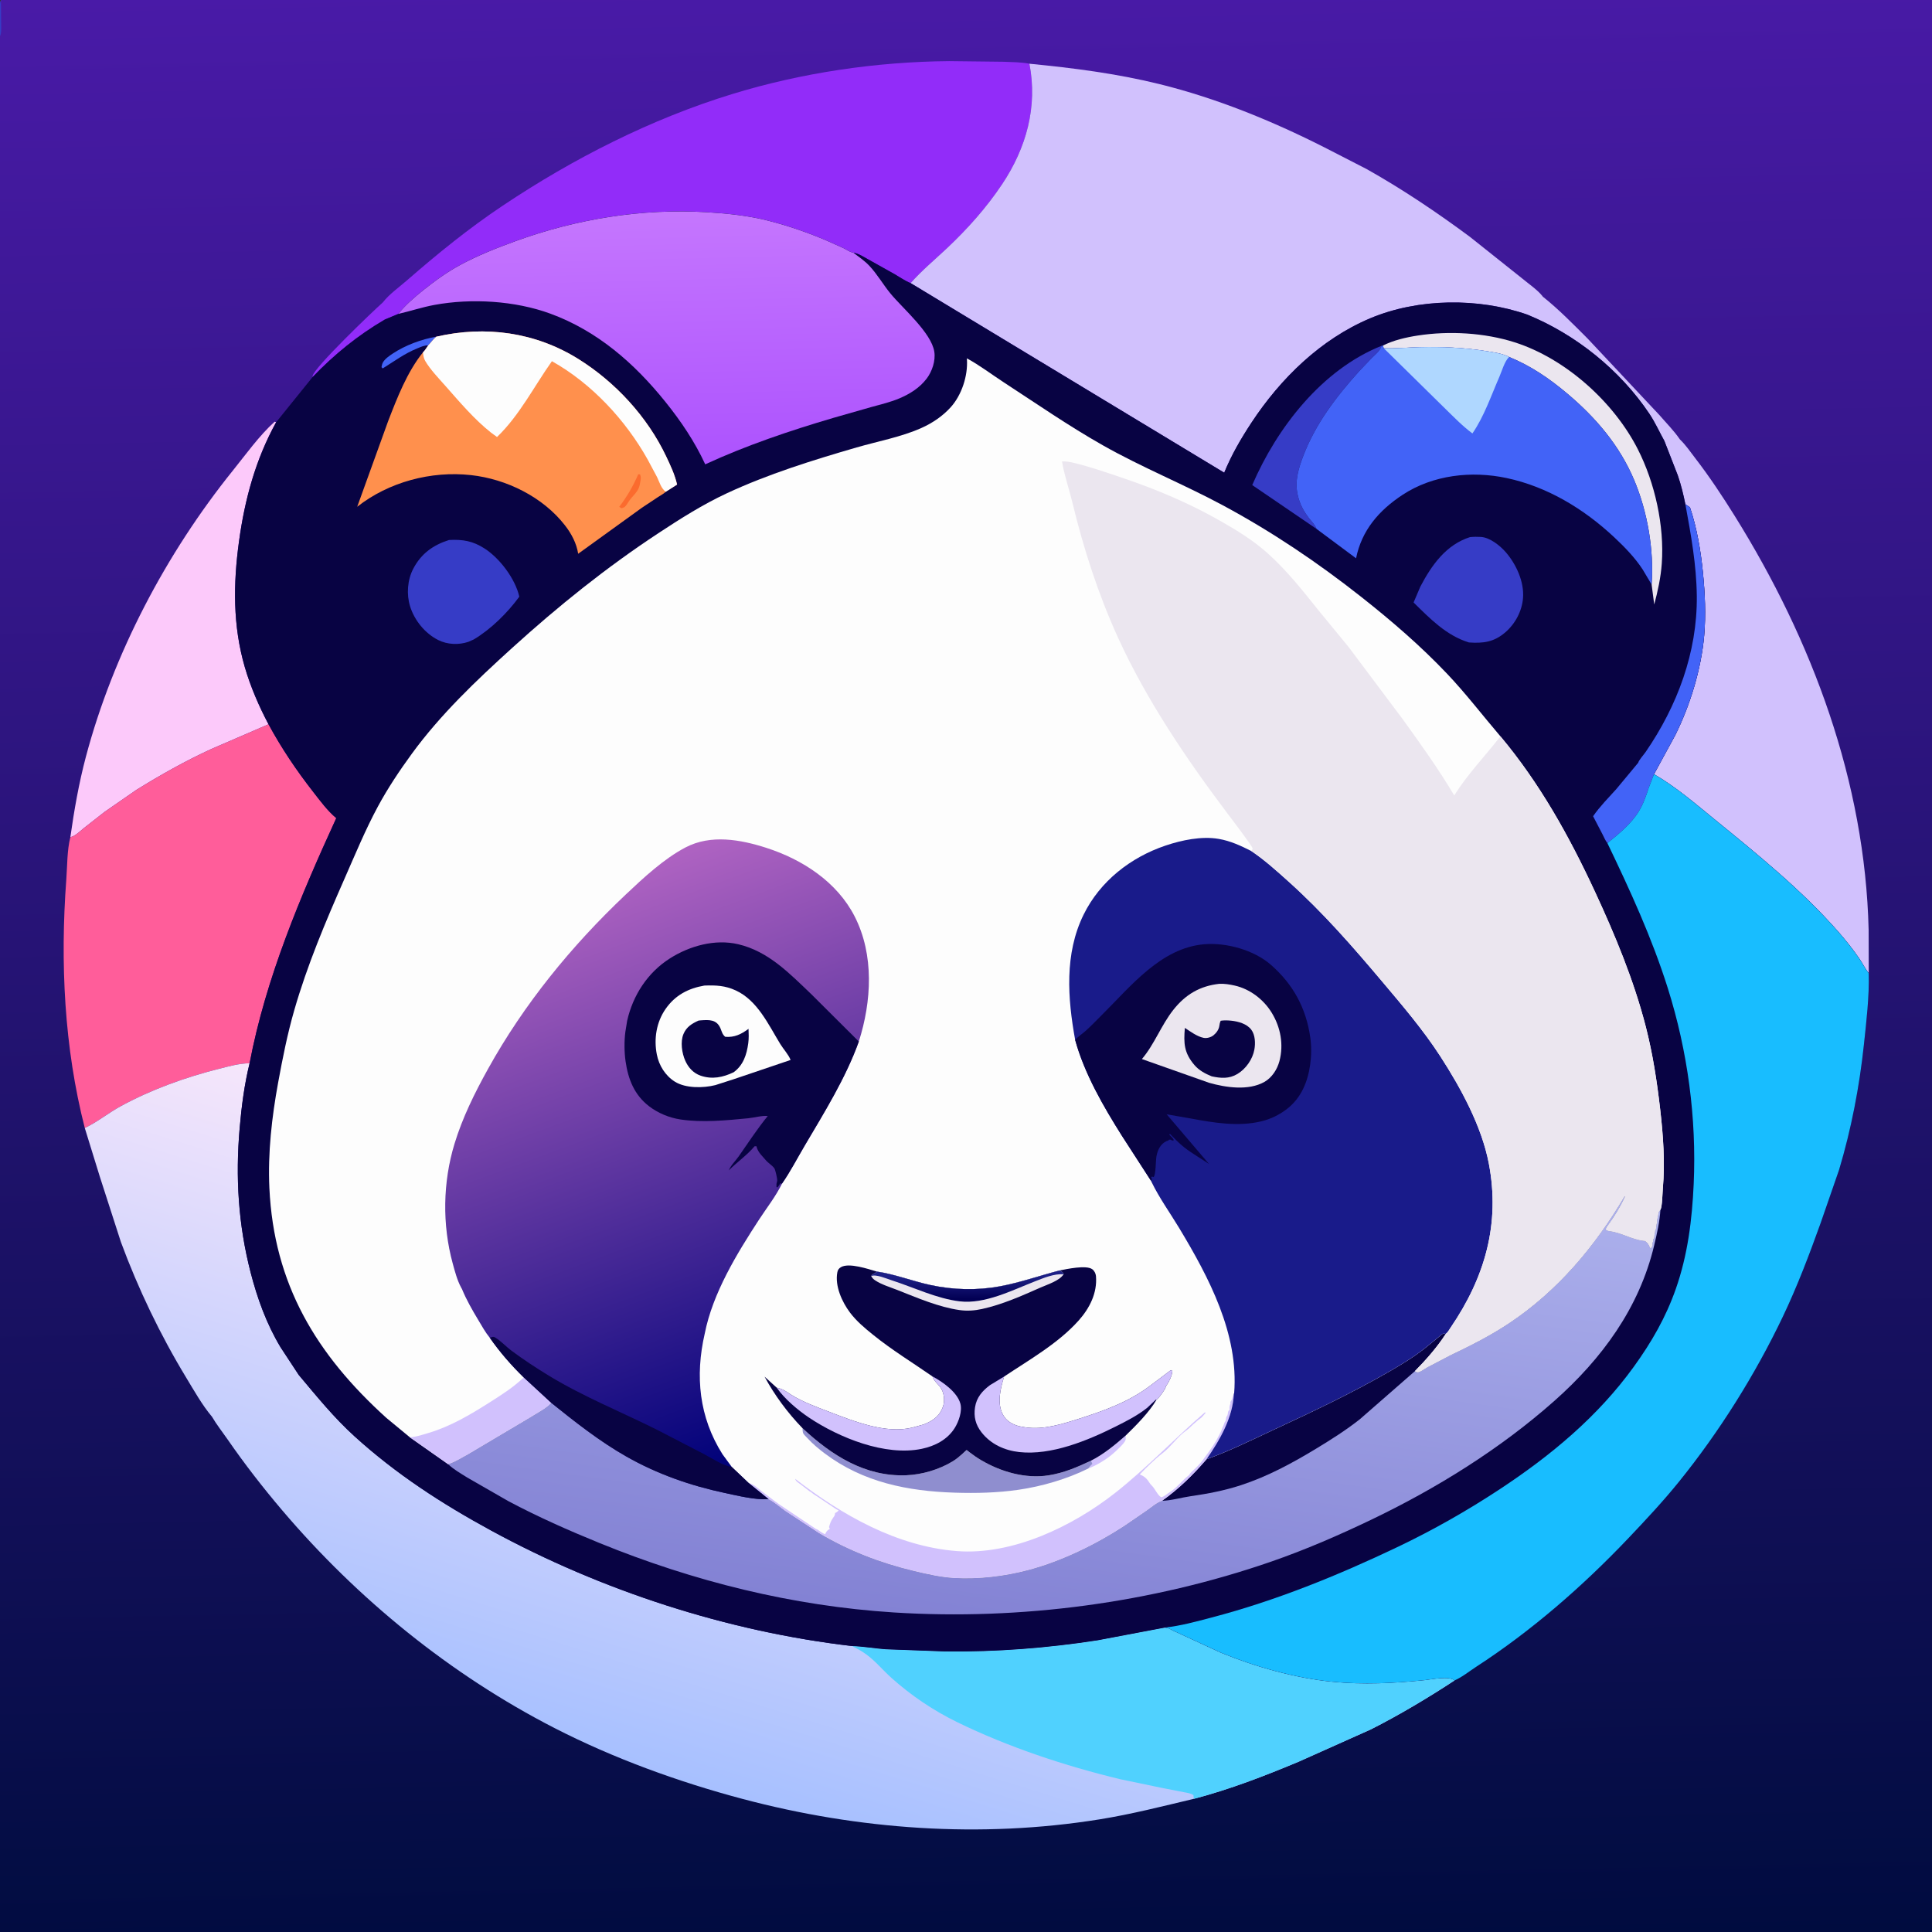 <?xml version="1.0" encoding="utf-8" ?>
<svg xmlns="http://www.w3.org/2000/svg" xmlns:xlink="http://www.w3.org/1999/xlink" width="512" height="512">
	<rect width="100%" height="100%" fill="#333333" stroke="none"/>
	<defs>
		<linearGradient id="gradient_0" gradientUnits="userSpaceOnUse" x1="391.703" y1="775.2" x2="375.93" y2="-7.552">
			<stop offset="0" stop-color="#000C3F"/>
			<stop offset="1" stop-color="#491AA7"/>
		</linearGradient>
	</defs>
	<path fill="url(#gradient_0)" transform="scale(0.667 0.667)" d="M0 14.394L-0.025 4.555C-0.024 3.065 -0.246 1.372 0.375 0L768 0L768 768L-0 768L0 14.394Z"/>
	<path fill="#363CC6" transform="scale(0.667 0.667)" d="M0 14.394L-0.025 4.555C-0.024 3.065 -0.246 1.372 0.375 0L0.464 9.758C0.462 11.31 0.644 12.954 0 14.394Z"/>
	<path fill="#FCC9FA" transform="scale(0.667 0.667)" d="M27.951 332.609C29.472 321.867 31.35 311.106 34.141 300.615C45.012 259.747 66.005 219.886 92.49 186.995C97.731 180.487 102.941 173.156 109.123 167.547L109.72 167.752C101.532 182.6 97.264 198.355 94.968 215.049C92.65 231.9 92.472 248.606 97.266 265.057C99.524 272.807 102.893 280.618 106.68 287.757L106.346 287.921L84.042 297.562C73.801 302.248 63.699 307.922 54.133 313.871L41.562 322.569L33.357 328.994C31.981 330.109 29.693 332.371 27.951 332.609Z"/>
	<path fill="#922CF9" transform="scale(0.667 0.667)" d="M152.119 120.14C154.571 116.941 158.66 114.038 161.709 111.381C173.941 100.724 186.235 90.749 199.733 81.721C227.746 62.985 258.672 47.262 290.953 37.358C318.53 28.897 348.289 24.523 377.123 24.287L398.653 24.535C402.052 24.682 405.663 24.661 408.997 25.318C412.336 42.41 407.769 58.791 398.164 73.178C391.904 82.553 384.42 90.911 376.23 98.635C371.429 103.163 366.145 107.53 361.803 112.482C359.64 111.617 357.521 110.139 355.498 108.961L345.072 103.121C343.134 102.076 341.215 100.746 339.018 100.382L338.648 100.322C337.492 100.037 336.423 99.227 335.35 98.697L328.629 95.675C321.101 92.453 313.486 89.819 305.558 87.774C297.538 85.706 289.29 84.845 281.046 84.336C255.137 82.736 229.005 87 204.661 95.868C197.282 98.557 189.82 101.508 182.903 105.247C177.585 108.122 172.853 111.552 168.142 115.31C164.94 117.865 160.737 121.506 158.255 124.722L152.901 126.954C142.098 133.29 132.854 140.804 124.186 149.822L124.196 149.404C124.799 145.988 148.21 123.603 152.119 120.14Z"/>
	<path fill="#FF5D9A" transform="scale(0.667 0.667)" d="M106.68 287.757C111.894 297.384 117.797 306.124 124.528 314.744C127.334 318.338 130.098 322.11 133.604 325.061C119.375 356.127 105.576 388.72 99.177 422.445C94.928 422.518 90.983 423.653 86.887 424.688C73.485 428.072 60.106 432.906 47.939 439.526C43.135 442.14 38.568 445.886 33.686 448.17C25.483 416.166 23.896 382.292 26.343 349.439C26.741 344.092 26.631 337.782 27.951 332.609C29.693 332.371 31.981 330.109 33.357 328.994L41.562 322.569L54.133 313.871C63.699 307.922 73.801 302.248 84.042 297.562L106.346 287.921L106.68 287.757Z"/>
	<path fill="#D1C1FD" transform="scale(0.667 0.667)" d="M408.997 25.318C426.388 27.01 443.582 29.206 460.576 33.391C483.288 38.984 505.339 47.988 526.179 58.536L543.021 67.189C557.255 75.188 570.957 84.409 584.062 94.133L604.883 110.71C607.359 112.766 610.832 115.141 612.827 117.626L612.918 117.806C619.305 122.876 625.064 128.8 630.823 134.555L659.353 164.954C661.993 168.03 665.178 171.219 667.438 174.566C669.738 176.751 671.622 179.535 673.555 182.048C679.216 189.408 684.327 197.117 689.236 204.993C720.068 254.46 741.034 310.655 742.442 369.466L742.486 386.72C741.043 384.893 740.039 382.786 738.721 380.867C736.037 376.961 733.065 373.247 729.929 369.697C715.717 353.609 698.424 339.551 681.799 326.026C673.846 319.555 666.061 312.756 657.154 307.611L665.586 292.126C671.53 280.188 675.912 265.891 677.09 252.562C677.825 244.236 677.414 235.739 676.593 227.433C675.742 218.827 674.209 209.778 671.446 201.562L669.632 200.385C668.843 196.514 667.903 192.546 666.594 188.816L661.278 175.169C659.262 171.554 657.617 167.817 655.298 164.362C643.667 147.029 626.092 132.888 606.844 125.015C587.46 118.227 563.465 118.467 544.465 126.444C524.804 134.697 508.787 150.359 497.195 167.981C493.006 174.349 489.297 180.739 486.4 187.807L361.803 112.482C366.145 107.53 371.429 103.163 376.23 98.635C384.42 90.911 391.904 82.553 398.164 73.178C407.769 58.791 412.336 42.41 408.997 25.318Z"/>
	<defs>
		<linearGradient id="gradient_1" gradientUnits="userSpaceOnUse" x1="219.551" y1="691.5" x2="285.104" y2="480.583">
			<stop offset="0" stop-color="#A7C0FF"/>
			<stop offset="1" stop-color="#F6E6FB"/>
		</linearGradient>
	</defs>
	<path fill="url(#gradient_1)" transform="scale(0.667 0.667)" d="M33.686 448.17C38.568 445.886 43.135 442.14 47.939 439.526C60.106 432.906 73.485 428.072 86.887 424.688C90.983 423.653 94.928 422.518 99.177 422.445C97.083 430.876 95.962 439.681 95.215 448.324C93.533 467.8 94.675 486.545 99.562 505.509C102.245 515.919 105.922 526.078 111.486 535.311L118.693 546.282C125.85 554.79 132.61 563.184 140.885 570.694C157.456 585.732 175.545 597.442 195.151 608.114C238.972 631.966 288.938 648.221 338.548 653.998C342.913 654.134 347.406 654.938 351.784 655.27L375.606 656.147C395.803 656.388 416.16 654.801 436.114 651.711L462.83 646.66C464.262 646.877 464.713 647.099 465.938 647.824L467.037 648.312L485.184 656.683C498.959 662.317 514.678 666.745 529.5 668.203C541.595 669.392 553.809 668.795 565.875 667.563C568.844 667.26 575.874 665.749 577.923 667.66C567.322 674.604 555.946 681.408 544.628 687.13L515.975 699.948C502.46 705.616 488.581 710.958 474.394 714.692C461.886 717.669 449.54 720.828 436.823 722.87C389.646 730.446 341.183 726.99 295.099 714.76C269.583 707.988 243.815 698.644 220.312 686.581C179.044 665.4 142.083 635.347 112.088 600.027C104.374 590.943 97.141 581.619 90.363 571.814C88.321 568.861 86.034 565.993 84.228 562.891C80.315 558.254 77.063 552.438 73.914 547.245C63.652 530.321 54.898 512.052 48.039 493.486L39.689 467.608L33.686 448.17Z"/>
	<path fill="#50D1FE" transform="scale(0.667 0.667)" d="M338.548 653.998C342.913 654.134 347.406 654.938 351.784 655.27L375.606 656.147C395.803 656.388 416.16 654.801 436.114 651.711L462.83 646.66C464.262 646.877 464.713 647.099 465.938 647.824L467.037 648.312L485.184 656.683C498.959 662.317 514.678 666.745 529.5 668.203C541.595 669.392 553.809 668.795 565.875 667.563C568.844 667.26 575.874 665.749 577.923 667.66C567.322 674.604 555.946 681.408 544.628 687.13L515.975 699.948C502.46 705.616 488.581 710.958 474.394 714.692C474.232 714.237 474.3 714.495 474.236 713.814L474.188 713.244C473.037 712.444 471.598 712.316 470.25 712.044L461.906 710.416L445.125 706.925C423.086 701.597 400.635 694.166 380.245 684.211C370.776 679.588 362.047 673.682 354.188 666.658C350.88 663.702 347.789 659.932 344.216 657.342L343.595 656.906C342.003 655.775 340.273 654.906 338.548 653.998Z"/>
	<path fill="#080343" transform="scale(0.667 0.667)" d="M158.255 124.722C160.737 121.506 164.94 117.865 168.142 115.31C172.853 111.552 177.585 108.122 182.903 105.247C189.82 101.508 197.282 98.557 204.661 95.868C229.005 87 255.137 82.736 281.046 84.336C289.29 84.845 297.538 85.706 305.558 87.774C313.486 89.819 321.101 92.453 328.629 95.675L335.35 98.697C336.423 99.227 337.492 100.037 338.648 100.322L339.018 100.382C341.215 100.746 343.134 102.076 345.072 103.121L355.498 108.961C357.521 110.139 359.64 111.617 361.803 112.482L486.4 187.807C489.297 180.739 493.006 174.349 497.195 167.981C508.787 150.359 524.804 134.697 544.465 126.444C563.465 118.467 587.46 118.227 606.844 125.015C626.092 132.888 643.667 147.029 655.298 164.362C657.617 167.817 659.262 171.554 661.278 175.169L666.594 188.816C667.903 192.546 668.843 196.514 669.632 200.385L671.446 201.562C674.209 209.778 675.742 218.827 676.593 227.433C677.414 235.739 677.825 244.236 677.09 252.562C675.912 265.891 671.53 280.188 665.586 292.126L657.154 307.611C666.061 312.756 673.846 319.555 681.799 326.026C698.424 339.551 715.717 353.609 729.929 369.697C733.065 373.247 736.037 376.961 738.721 380.867C740.039 382.786 741.043 384.893 742.486 386.72C742.718 396.038 741.55 405.769 740.566 415.035C738.788 431.77 735.531 448.692 730.688 464.825L723.389 485.89C718.874 498.48 714.092 511.109 708.326 523.188C697.342 546.199 683.177 568.798 667.15 588.636C660.777 596.525 653.807 603.979 646.823 611.325C628.835 630.245 608.429 648.032 586.505 662.254C583.83 663.99 580.832 666.424 577.923 667.66C575.874 665.749 568.844 667.26 565.875 667.563C553.809 668.795 541.595 669.392 529.5 668.203C514.678 666.745 498.959 662.317 485.184 656.683L467.037 648.312L465.938 647.824C464.713 647.099 464.262 646.877 462.83 646.66L436.114 651.711C416.16 654.801 395.803 656.388 375.606 656.147L351.784 655.27C347.406 654.938 342.913 654.134 338.548 653.998C288.938 648.221 238.972 631.966 195.151 608.114C175.545 597.442 157.456 585.732 140.885 570.694C132.61 563.184 125.85 554.79 118.693 546.282L111.486 535.311C105.922 526.078 102.245 515.919 99.562 505.509C94.675 486.545 93.533 467.8 95.215 448.324C95.962 439.681 97.083 430.876 99.177 422.445C105.576 388.72 119.375 356.127 133.604 325.061C130.098 322.11 127.334 318.338 124.528 314.744C117.797 306.124 111.894 297.384 106.68 287.757C102.893 280.618 99.524 272.807 97.266 265.057C92.472 248.606 92.65 231.9 94.968 215.049C97.264 198.355 101.532 182.6 109.72 167.752L124.186 149.822C132.854 140.804 142.098 133.29 152.901 126.954L158.255 124.722Z"/>
	<path fill="#4263F7" transform="scale(0.667 0.667)" d="M170.134 137.241C168.677 137.134 167.162 137.865 165.833 138.402C160.606 140.513 156.792 143.459 152.062 146.377L151.577 145.875C151.693 145.233 151.835 144.536 152.16 143.963C152.938 142.589 154.65 141.406 155.961 140.532C160.998 137.175 167.429 134.794 173.379 133.763C172.015 134.843 171.306 136.081 170.134 137.241Z"/>
	<path fill="#363CC6" transform="scale(0.667 0.667)" d="M523.066 210.13L497.535 192.727C507.373 169.911 525.251 146.814 548.952 137.382C548.201 139.535 546.509 140.759 544.952 142.312L540.1 147.4C530.982 157.514 522.717 168.309 517.822 181.125C516.006 185.881 514.419 190.995 515.501 196.125L515.629 196.748C516.371 200.153 517.944 203.115 520.068 205.857C521.184 207.298 522.405 208.392 523.066 210.13Z"/>
	<path fill="#4263F7" transform="scale(0.667 0.667)" d="M669.632 200.385L671.446 201.562C674.209 209.778 675.742 218.827 676.593 227.433C677.414 235.739 677.825 244.236 677.09 252.562C675.912 265.891 671.53 280.188 665.586 292.126L657.154 307.611L655.057 313.059C654.008 316.265 652.883 319.5 651.114 322.393C648.075 327.364 643.14 331.372 638.649 334.988C637.831 334.005 637.265 332.551 636.668 331.413L632.962 324.304C635.65 320.409 639.045 317.002 642.208 313.491L650.88 303.057C651.101 302.06 653.17 299.755 653.812 298.821C666.373 280.55 674.405 259.249 674.168 236.812C674.038 224.49 671.852 212.455 669.632 200.385Z"/>
	<path fill="#EBE6EF" transform="scale(0.667 0.667)" d="M549.407 137.324C553.62 135.174 558.676 134.023 563.33 133.307C575.78 131.389 589.857 132.188 601.867 136.027C622.034 142.474 641.192 159.723 650.729 178.479C657.543 191.882 661.322 208.889 660.253 223.924C659.867 229.355 658.672 234.923 657.251 240.171L656.219 232.239C657.214 218.549 654.592 203.326 649.271 190.711C643.441 176.887 633.931 165.803 622.532 156.238C615.459 150.303 608.208 145.348 599.612 141.84C597.07 140.481 593.245 139.944 590.401 139.492C581.71 138.11 572.851 137.73 564.063 137.944C559.291 138.061 554.596 138.542 549.813 138.372L549.407 137.324Z"/>
	<path fill="#363CC6" transform="scale(0.667 0.667)" d="M584.062 213.403C585.478 213.251 586.931 213.249 588.353 213.331C591.985 213.541 596.053 216.814 598.366 219.508C602.45 224.265 605.635 231.217 605.122 237.612C604.7 242.874 602.003 247.896 597.999 251.313C593.544 255.115 589.306 255.656 583.623 255.257C574.687 252.519 568.147 245.783 561.644 239.376L564.329 233.073C568.789 224.567 574.548 216.406 584.062 213.403Z"/>
	<path fill="#363CC6" transform="scale(0.667 0.667)" d="M178.407 214.548C183.859 214.27 187.844 214.907 192.562 217.95C198.599 221.844 204.739 230.001 206.331 237.074C201.658 243.472 195.057 250.005 188.247 254.057L186.105 255.009C182.263 256.307 177.78 256.125 174.149 254.314C168.869 251.681 164.657 246.479 162.923 240.875C161.457 236.139 161.871 230.416 164.176 225.995C167.308 219.986 172.055 216.563 178.407 214.548Z"/>
	<path fill="#FF904D" transform="scale(0.667 0.667)" d="M173.379 133.763C192.841 129.277 212.665 131.969 229.74 142.604C244.489 151.79 257.219 165.612 264.659 181.292C266.402 184.966 268.096 188.538 269.013 192.524L264.499 195.399C263.754 196.172 262.452 196.824 261.539 197.422L255 201.767L229.72 220.018C229.055 215.839 227.063 212.072 224.497 208.766C215.714 197.452 201.248 190.322 187.125 188.766C171.309 187.023 154.445 191.493 141.92 201.353L154.234 167.265C157.837 157.96 161.759 147.818 168.046 139.998C168.768 139.389 169.549 138.025 170.134 137.241C171.306 136.081 172.015 134.843 173.379 133.763Z"/>
	<path fill="#FB6B2E" transform="scale(0.667 0.667)" d="M253.58 188.438L254.296 188.489C254.77 189.501 254.617 190.287 254.425 191.348L254.298 192C254.187 192.614 254.087 193.153 253.863 193.741C253.192 195.51 251.314 197.18 250.179 198.7C249.661 199.393 248.883 200.868 248.248 201.373C247.876 201.669 247.374 201.747 246.938 201.934L246.03 201.375C249.113 197.345 251.582 193.098 253.58 188.438Z"/>
	<path fill="#FDFDFD" transform="scale(0.667 0.667)" d="M173.379 133.763C192.841 129.277 212.665 131.969 229.74 142.604C244.489 151.79 257.219 165.612 264.659 181.292C266.402 184.966 268.096 188.538 269.013 192.524L264.499 195.399C262.587 193.89 262.08 191.666 261.054 189.542L257.328 182.575C248.523 166.852 235.044 152.343 219.285 143.51C212.183 153.534 206.367 165.117 197.47 173.631L195.067 171.864C188.48 166.656 182.655 159.77 177.11 153.483C174.438 150.453 170.983 146.895 168.943 143.409C168.329 142.36 168.184 141.185 168.046 139.998C168.768 139.389 169.549 138.025 170.134 137.241C171.306 136.081 172.015 134.843 173.379 133.763Z"/>
	<path fill="#4263F7" transform="scale(0.667 0.667)" d="M548.952 137.382L549.407 137.324L549.813 138.372C554.596 138.542 559.291 138.061 564.063 137.944C572.851 137.73 581.71 138.11 590.401 139.492C593.245 139.944 597.07 140.481 599.612 141.84C608.208 145.348 615.459 150.303 622.532 156.238C633.931 165.803 643.441 176.887 649.271 190.711C654.592 203.326 657.214 218.549 656.219 232.239L652.672 226.283C649.604 221.541 645.362 217.212 641.243 213.36C629.304 202.197 614.77 193.369 598.629 189.938C584.687 186.973 569.333 188.675 557.273 196.599C547.896 202.761 541.032 210.688 538.784 221.819L523.066 210.13C522.405 208.392 521.184 207.298 520.068 205.857C517.944 203.115 516.371 200.153 515.629 196.748L515.501 196.125C514.419 190.995 516.006 185.881 517.822 181.125C522.717 168.309 530.982 157.514 540.1 147.4L544.952 142.312C546.509 140.759 548.201 139.535 548.952 137.382Z"/>
	<path fill="#AFD7FF" transform="scale(0.667 0.667)" d="M549.813 138.372C554.596 138.542 559.291 138.061 564.063 137.944C572.851 137.73 581.71 138.11 590.401 139.492C593.245 139.944 597.07 140.481 599.612 141.84C597.825 143.41 596.702 147.48 595.738 149.683C592.482 157.125 589.649 165.515 585.017 172.207C581.03 169.255 577.509 165.588 573.96 162.127L549.813 138.372Z"/>
	<defs>
		<linearGradient id="gradient_2" gradientUnits="userSpaceOnUse" x1="266.956" y1="183.352" x2="264.521" y2="84.445">
			<stop offset="0" stop-color="#AD53FE"/>
			<stop offset="1" stop-color="#C576FE"/>
		</linearGradient>
	</defs>
	<path fill="url(#gradient_2)" transform="scale(0.667 0.667)" d="M158.255 124.722C160.737 121.506 164.94 117.865 168.142 115.31C172.853 111.552 177.585 108.122 182.903 105.247C189.82 101.508 197.282 98.557 204.661 95.868C229.005 87 255.137 82.736 281.046 84.336C289.29 84.845 297.538 85.706 305.558 87.774C313.486 89.819 321.101 92.453 328.629 95.675L335.35 98.697C336.423 99.227 337.492 100.037 338.648 100.322L339.018 100.382C341.141 101.998 343.476 103.574 345.317 105.512C348.523 108.888 350.895 113.107 353.866 116.702C358.679 122.525 370.027 132.181 371.213 139.715C371.783 143.334 370.351 147.577 368.167 150.445C365.393 154.088 361.557 156.489 357.398 158.261C353.894 159.754 350.046 160.663 346.379 161.67L331.014 166.056C313.736 171.148 296.566 176.942 280.198 184.487C275.999 175.401 270.557 167.341 264.295 159.563C252.021 144.316 237.33 131.471 218.699 124.632C204.654 119.476 187.329 118.435 172.587 121.152C167.709 122.051 163.064 123.614 158.255 124.722Z"/>
	<defs>
		<linearGradient id="gradient_3" gradientUnits="userSpaceOnUse" x1="402.501" y1="647.518" x2="428.913" y2="459.347">
			<stop offset="0" stop-color="#8382D4"/>
			<stop offset="1" stop-color="#AAAEEB"/>
		</linearGradient>
	</defs>
	<path fill="url(#gradient_3)" transform="scale(0.667 0.667)" d="M562.188 544.759C562.757 545.085 562.885 545.303 563.625 545.152C564.522 544.969 566.137 543.744 567.024 543.258L576.338 538.383C584.376 534.546 592.256 530.574 599.678 525.62C618.973 512.742 633.814 495.016 645.514 475.153L645.663 475.47C643.921 479.355 641.496 483.358 638.95 486.761C638.494 487.37 638.214 487.818 637.987 488.55C638.519 488.858 638.874 489.058 639.496 489.132C644.235 489.693 648.536 492.533 653.179 492.986L653.623 493.026C654.865 493.994 655.022 494.371 655.643 495.838L656.066 495.75C656.602 494.851 656.641 494.893 656.441 493.875C656.909 493.171 656.813 493.167 656.816 492.375C657.24 491.737 657.181 492.004 657.247 491.357L657.283 490.875C657.357 490.393 657.485 490.024 657.529 489.517L657.566 489C658.222 488.013 657.867 487.04 658.273 485.954L658.408 485.625C658.303 484.978 658.276 485.199 658.391 484.618L658.691 483.188L658.885 482.25C658.968 481.398 659.195 481.3 659.715 480.618C659.414 485.454 658.364 490.054 657.245 494.757C651.31 519.697 636.445 539.873 617.551 556.621C596.042 575.686 570.73 591.395 544.875 603.783C531.933 609.984 518.777 615.704 505.21 620.408C457.658 636.895 405.474 643.843 355.254 640.663C314.816 638.102 275.605 628.319 238.149 613.052C225.809 608.023 213.717 602.676 201.943 596.408L185.657 587.057C183.125 585.466 180.196 583.819 178.042 581.734C180.781 580.904 183.444 579.153 185.974 577.806L211.125 562.878C213.755 561.18 216.91 559.695 219.026 557.37C228.511 564.985 238.293 572.698 248.895 578.71C261.181 585.678 274.276 590.254 288.042 593.186C293.281 594.302 300.043 595.968 305.378 595.652L305.889 595.93C308.069 597.145 310.083 598.967 312.134 600.41L325.355 609.084C337.262 616.114 349.579 620.895 363.023 624.125C368.269 625.386 373.733 626.638 379.125 626.95C388.859 627.513 399.341 626.265 408.75 623.741C421.87 620.223 435.319 613.678 446.686 606.261L455.679 600.093C457.424 598.844 459.636 596.974 461.653 596.291C468.315 591.583 474.062 585.941 479.359 579.768C488.565 576.491 497.165 572.173 505.998 568.071C521.598 560.828 536.886 553.609 551.812 545.013C556.662 542.221 561.663 539.188 566.057 535.724L571.452 531.336C571.815 531.045 572.809 530.064 573.2 529.941C573.602 529.815 574.043 529.95 574.464 529.955C570.992 535.296 566.663 540.234 562.188 544.759Z"/>
	<path fill="#080343" transform="scale(0.667 0.667)" d="M479.359 579.768C488.565 576.491 497.165 572.173 505.998 568.071C521.598 560.828 536.886 553.609 551.812 545.013C556.662 542.221 561.663 539.188 566.057 535.724L571.452 531.336C571.815 531.045 572.809 530.064 573.2 529.941C573.602 529.815 574.043 529.95 574.464 529.955C570.992 535.296 566.663 540.234 562.188 544.759L540.327 563.855C534.799 568.234 528.838 571.99 522.815 575.641C513.38 581.361 503.568 586.65 493.045 590.09C486.49 592.232 479.836 593.499 473.023 594.474C469.371 594.996 465.3 596.221 461.653 596.291C468.315 591.583 474.062 585.941 479.359 579.768Z"/>
	<path fill="#18BDFF" transform="scale(0.667 0.667)" d="M655.057 313.059L657.154 307.611C666.061 312.756 673.846 319.555 681.799 326.026C698.424 339.551 715.717 353.609 729.929 369.697C733.065 373.247 736.037 376.961 738.721 380.867C740.039 382.786 741.043 384.893 742.486 386.72C742.718 396.038 741.55 405.769 740.566 415.035C738.788 431.77 735.531 448.692 730.688 464.825L723.389 485.89C718.874 498.48 714.092 511.109 708.326 523.188C697.342 546.199 683.177 568.798 667.15 588.636C660.777 596.525 653.807 603.979 646.823 611.325C628.835 630.245 608.429 648.032 586.505 662.254C583.83 663.99 580.832 666.424 577.923 667.66C575.874 665.749 568.844 667.26 565.875 667.563C553.809 668.795 541.595 669.392 529.5 668.203C514.678 666.745 498.959 662.317 485.184 656.683L467.037 648.312L465.938 647.824C464.713 647.099 464.262 646.877 462.83 646.66C469.104 645.98 475.229 644.278 481.319 642.685C506.902 635.989 531.593 625.953 555.42 614.579C569.412 607.9 582.931 600.222 595.875 591.694C616.225 578.285 634.818 562.854 649.168 542.987C656.207 533.241 661.846 523.456 665.839 512.072C670.568 498.592 672.291 484.646 672.931 470.438C674.11 444.211 670.541 417.658 662.646 392.625C656.329 372.598 647.711 353.868 638.649 334.988C643.14 331.372 648.075 327.364 651.114 322.393C652.883 319.5 654.008 316.265 655.057 313.059Z"/>
	<path fill="#FDFDFD" transform="scale(0.667 0.667)" d="M162.853 571.069L153.517 563.357C125.67 538.151 108.814 510.296 107.03 472.015C106.38 458.061 107.996 443.833 110.51 430.125C112.281 420.467 114.169 410.943 116.883 401.491C122.086 383.368 129.366 366.192 136.945 348.978C141.183 339.353 145.162 329.681 150.163 320.41C154.057 313.19 158.779 306.117 163.62 299.486C175.046 283.834 189.217 270.366 203.524 257.399C221.907 240.738 240.824 225.516 261.557 211.86C270.3 206.101 279.201 200.46 288.708 196.024C305.136 188.359 322.91 182.839 340.308 177.787C348.828 175.313 357.902 173.681 366.017 170.078C370.402 168.13 374.538 165.352 377.756 161.776C382.096 156.952 384.572 149.36 384.186 142.887L384.15 142.377C389.107 145.042 393.975 148.752 398.711 151.839C411.808 160.378 424.633 169.257 438.255 176.968C453.748 185.737 470.255 192.374 485.901 200.791C505.441 211.301 523.557 223.512 540.963 237.253C552.915 246.689 564.439 256.618 574.933 267.671C582.42 275.556 589.082 284.289 596.15 292.558C611.773 311.212 623.459 332.218 633.663 354.198C641.68 371.466 649.172 389.503 653.913 407.981C656.688 418.794 658.352 429.741 659.626 440.822C660.818 451.194 661.586 461.852 660.67 472.272C660.538 473.773 660.422 479.666 659.715 480.618C659.195 481.3 658.968 481.398 658.885 482.25L658.691 483.188L658.391 484.618C658.276 485.199 658.303 484.978 658.408 485.625L658.273 485.954C657.867 487.04 658.222 488.013 657.566 489L657.529 489.517C657.485 490.024 657.357 490.393 657.283 490.875L657.247 491.357C657.181 492.004 657.24 491.737 656.816 492.375C656.813 493.167 656.909 493.171 656.441 493.875C656.641 494.893 656.602 494.851 656.066 495.75L655.643 495.838C655.022 494.371 654.865 493.994 653.623 493.026L653.179 492.986C648.536 492.533 644.235 489.693 639.496 489.132C638.874 489.058 638.519 488.858 637.987 488.55C638.214 487.818 638.494 487.37 638.95 486.761C641.496 483.358 643.921 479.355 645.663 475.47L645.514 475.153C633.814 495.016 618.973 512.742 599.678 525.62C592.256 530.574 584.376 534.546 576.338 538.383L567.024 543.258C566.137 543.744 564.522 544.969 563.625 545.152C562.885 545.303 562.757 545.085 562.188 544.759C566.663 540.234 570.992 535.296 574.464 529.955C574.043 529.95 573.602 529.815 573.2 529.941C572.809 530.064 571.815 531.045 571.452 531.336L566.057 535.724C561.663 539.188 556.662 542.221 551.812 545.013C536.886 553.609 521.598 560.828 505.998 568.071C497.165 572.173 488.565 576.491 479.359 579.768C474.062 585.941 468.315 591.583 461.653 596.291C459.636 596.974 457.424 598.844 455.679 600.093L446.686 606.261C435.319 613.678 421.87 620.223 408.75 623.741C399.341 626.265 388.859 627.513 379.125 626.95C373.733 626.638 368.269 625.386 363.023 624.125C349.579 620.895 337.262 616.114 325.355 609.084L312.134 600.41C310.083 598.967 308.069 597.145 305.889 595.93L305.378 595.652C300.043 595.968 293.281 594.302 288.042 593.186C274.276 590.254 261.181 585.678 248.895 578.71C238.293 572.698 228.511 564.985 219.026 557.37C216.91 559.695 213.755 561.18 211.125 562.878L185.974 577.806C183.444 579.153 180.781 580.904 178.042 581.734L162.853 571.069Z"/>
	<path fill="#D1C1FD" transform="scale(0.667 0.667)" d="M433.496 580.344C438.613 577.747 442.957 574.106 447.254 570.367C447.236 570.849 447.328 571.73 447.188 572.16C446.722 573.589 443.447 576.462 442.312 577.482C439.85 579.695 435.508 582.335 432.416 583.451C432.819 582.924 433.204 582.444 433.682 581.98L434.062 581.625L433.653 580.736L433.496 580.344Z"/>
	<path fill="#8F8ECF" transform="scale(0.667 0.667)" d="M318.827 567.424C330.333 578.157 343.633 586.761 360.002 586.151C366.386 585.913 373.206 583.873 378.656 580.534C381.301 578.914 383.902 576.092 384.071 576.115C384.146 576.125 385.165 576.971 385.314 577.085C386.795 578.22 388.318 579.262 389.928 580.206C397.795 584.824 407.5 587.614 416.633 586.175C422.71 585.218 427.97 582.925 433.496 580.344L433.653 580.736L434.062 581.625L433.682 581.98C433.204 582.444 432.819 582.924 432.416 583.451C423.973 587.647 413.915 590.579 404.613 591.92C396.238 593.127 387.79 593.329 379.346 593.06C360.649 592.465 342.96 588.96 327.705 577.494C325.252 575.65 322.928 573.715 320.852 571.449C320.357 570.908 319.401 570.053 319.109 569.438C318.901 568.999 318.899 567.943 318.827 567.424Z"/>
	<path fill="#D1C1FD" transform="scale(0.667 0.667)" d="M208.095 547.279L219.026 557.37C216.91 559.695 213.755 561.18 211.125 562.878L185.974 577.806C183.444 579.153 180.781 580.904 178.042 581.734L162.853 571.069C165.535 570.859 167.717 570.097 170.267 569.336C178.937 566.748 186.702 562.17 194.295 557.351C199.292 554.18 203.763 551.378 208.095 547.279Z"/>
	<path fill="#D1C1FD" transform="scale(0.667 0.667)" d="M297.435 589.21C299.806 589.876 300.91 591.193 302.815 592.62C305.864 594.904 308.964 597.419 312.188 599.441L324.128 607.435C325.065 607.886 324.446 607.464 325.183 607.988C326.08 608.626 326.814 609.162 327.844 609.564C328.214 608.786 328.437 608.259 329.176 607.773L329.707 607.44L329.38 606.733C329.761 605.388 330.109 604.291 330.936 603.143C331.346 602.575 331.621 602.296 331.754 601.579L331.777 601.156C332.421 600.889 332.721 600.617 333.235 600.16L332.251 599.613L331.688 599.25L325.513 595.117C324.589 594.437 323.515 593.914 322.653 593.178L322.312 592.875L321.598 592.464L318 589.688C317.141 589.046 316.235 588.655 315.938 587.55C334.44 601.928 356.321 614.384 380.098 616.265C402.198 618.015 426.143 606.479 443.111 593.124C455.626 583.274 466.627 571.603 478.681 561.188L479.061 561.275C478.337 562.11 477.531 563.237 476.595 563.807C475.877 564.243 475.432 564.815 474.78 565.315C473.599 566.22 472.631 567.461 471.442 568.276C467.891 570.711 465.388 574.684 461.994 577.297C458.835 579.729 455.621 582.925 452.851 585.827C454.635 586.506 455.719 587.513 456.716 589.133C456.957 589.525 457.182 589.824 457.523 590.14C458.908 591.425 459.965 594.195 461.401 594.884C462.849 594.495 463.518 593.595 464.719 592.877C467.507 591.21 469.583 588.348 472.12 586.319L472.5 586.033C472.86 585.147 474.218 584.113 474.939 583.406C476.151 582.219 477.33 580.955 478.303 579.562L478.691 579C480.887 576.111 482.833 573.341 484.465 570.083L484.781 569.439L485.252 568.502C485.437 568.002 485.465 567.691 485.722 567.177L486.002 566.627L486.566 565.125C487.021 564.305 486.889 564.876 487.044 564.109C487.115 563.752 487.144 563.202 487.316 562.875C487.789 561.977 487.633 562.675 487.796 561.857C487.859 561.537 487.889 560.906 488.066 560.625L488.531 560.064C488.428 559.204 488.478 558.746 488.779 557.942L488.908 557.625L488.816 557.062C489.107 556.637 489.386 556.293 489.499 555.781C489.657 555.066 489.945 554.416 490.219 553.738C489.91 563.062 484.578 572.338 479.359 579.768C474.062 585.941 468.315 591.583 461.653 596.291C459.636 596.974 457.424 598.844 455.679 600.093L446.686 606.261C435.319 613.678 421.87 620.223 408.75 623.741C399.341 626.265 388.859 627.513 379.125 626.95C373.733 626.638 368.269 625.386 363.023 624.125C349.579 620.895 337.262 616.114 325.355 609.084L312.134 600.41C310.083 598.967 308.069 597.145 305.889 595.93L305.378 595.652L297.435 589.21Z"/>
	<path fill="#080343" transform="scale(0.667 0.667)" d="M370.46 546.862C362.585 541.399 354.323 536.355 346.864 530.32C343.57 527.655 340.289 524.927 337.726 521.52C334.539 517.281 331.657 510.94 332.686 505.507C332.869 504.538 333.276 503.962 334.14 503.456C337.343 501.582 345.054 504.238 348.426 505.218C355.487 506.237 362.619 509.035 369.641 510.553C378.706 512.512 388.181 512.767 397.309 511.072C405.359 509.577 413.12 506.818 421.032 504.765C423.85 504.21 431.562 502.535 433.963 504.277C434.798 504.882 435.358 505.993 435.445 507C436.021 513.724 432.909 519.806 428.548 524.687C420.433 533.768 408.998 540.224 398.941 546.942C397.542 551.614 395.999 557.368 398.456 562.023C399.817 564.601 402.265 565.98 405 566.681L407.062 567.048L407.636 567.136C414.654 568.145 422.15 565.776 428.765 563.671C438.833 560.467 448.561 556.96 457.07 550.499L465.188 544.379L465.812 544.688C465.643 546.568 464.69 548.574 463.658 550.148C463.188 550.865 463.395 550.474 463.108 551.238C462.674 552.396 461.776 553.387 461.088 554.411C460.619 555.111 460.098 555.594 459.489 556.169C456.584 561.12 451.381 566.368 447.254 570.367C442.957 574.106 438.613 577.747 433.496 580.344C427.97 582.925 422.71 585.218 416.633 586.175C407.5 587.614 397.795 584.824 389.928 580.206C388.318 579.262 386.795 578.22 385.314 577.085C385.165 576.971 384.146 576.125 384.071 576.115C383.902 576.092 381.301 578.914 378.656 580.534C373.206 583.873 366.386 585.913 360.002 586.151C343.633 586.761 330.333 578.157 318.827 567.424C312.967 561.371 307.758 554.355 303.765 546.957L308.609 551.349L309.019 551.446L309.619 551.607C311.475 552.083 312.829 553.225 314.438 554.215C319.157 557.117 324.416 559.014 329.569 560.985C339.287 564.703 351.913 569.783 362.447 567.209L366.886 565.995C369.972 564.83 372.877 563.056 374.228 559.924L374.375 559.568L374.666 558.848C375.494 556.43 375.099 553.095 373.528 551.062C372.607 549.872 371.417 548.944 370.765 547.555L370.46 546.862Z"/>
	<path fill="#EBE6EF" transform="scale(0.667 0.667)" d="M348.426 505.218C355.487 506.237 362.619 509.035 369.641 510.553C378.706 512.512 388.181 512.767 397.309 511.072C405.359 509.577 413.12 506.818 421.032 504.765C421.782 505.254 422.345 505.385 422.612 506.273C420.954 508.861 416.297 510.306 413.555 511.511C405.928 514.86 398.299 518.308 390.123 520.097C387.211 520.734 384.273 520.934 381.314 520.523C372.988 519.368 364.316 515.603 356.506 512.524C353.639 511.394 350.208 510.389 347.663 508.677C347.001 508.231 346.486 507.71 346.141 506.985C346.718 505.911 347.505 506.207 348.426 505.218Z"/>
	<defs>
		<linearGradient id="gradient_4" gradientUnits="userSpaceOnUse" x1="381.037" y1="516.034" x2="380.995" y2="507.244">
			<stop offset="0" stop-color="#020054"/>
			<stop offset="1" stop-color="#1D2086"/>
		</linearGradient>
	</defs>
	<path fill="url(#gradient_4)" transform="scale(0.667 0.667)" d="M348.426 505.218C355.487 506.237 362.619 509.035 369.641 510.553C378.706 512.512 388.181 512.767 397.309 511.072C405.359 509.577 413.12 506.818 421.032 504.765C421.782 505.254 422.345 505.385 422.612 506.273C418.703 506.039 414.709 507.74 411.118 509.139C402.027 512.682 391.32 518.22 381.318 517.046C372.233 515.98 362.935 511.462 354.217 508.661C352.24 508.026 348.049 506.188 346.141 506.985C346.718 505.911 347.505 506.207 348.426 505.218Z"/>
	<path fill="#D1C1FD" transform="scale(0.667 0.667)" d="M370.46 546.862C374.428 548.947 380.293 553.066 381.564 557.652C382.394 560.648 380.908 564.848 379.327 567.366C376.406 572.019 371.472 574.541 366.246 575.637C351.693 578.689 333.337 571.2 321.415 563.224C317.045 560.3 311.619 555.745 308.609 551.349L309.019 551.446L309.619 551.607C311.475 552.083 312.829 553.225 314.438 554.215C319.157 557.117 324.416 559.014 329.569 560.985C339.287 564.703 351.913 569.783 362.447 567.209L366.886 565.995C369.972 564.83 372.877 563.056 374.228 559.924L374.375 559.568L374.666 558.848C375.494 556.43 375.099 553.095 373.528 551.062C372.607 549.872 371.417 548.944 370.765 547.555L370.46 546.862Z"/>
	<path fill="#D1C1FD" transform="scale(0.667 0.667)" d="M398.941 546.942C397.542 551.614 395.999 557.368 398.456 562.023C399.817 564.601 402.265 565.98 405 566.681L407.062 567.048L407.636 567.136C414.654 568.145 422.15 565.776 428.765 563.671C438.833 560.467 448.561 556.96 457.07 550.499L465.188 544.379L465.812 544.688C465.643 546.568 464.69 548.574 463.658 550.148C463.188 550.865 463.395 550.474 463.108 551.238C462.674 552.396 461.776 553.387 461.088 554.411C460.619 555.111 460.098 555.594 459.489 556.169L459.21 556.131L455.838 559.313C452.041 562.357 447.621 564.604 443.291 566.773C432.106 572.374 417.685 578.334 404.971 576.931C399.104 576.284 393.628 573.787 389.95 569.062C387.619 566.068 386.817 562.885 387.395 559.125C387.993 555.232 390.303 552.592 393.353 550.328L398.941 546.942Z"/>
	<path fill="#191B8A" transform="scale(0.667 0.667)" d="M427.183 413.188C424.175 396.653 422.875 378.939 430.545 363.375C437.079 350.116 449.195 340.65 463.056 335.97C469.497 333.795 477.399 332.142 484.187 333.304C488.935 334.116 492.932 336.008 497.2 338.149C502.525 341.742 507.194 345.972 511.96 350.251C525.622 362.513 537.449 376.088 549.251 390.086C557.298 399.63 565.457 409.179 572.259 419.676C580.393 432.23 588.694 447.458 591.529 462.229C596.127 486.193 590.001 507.475 576.398 527.416C575.86 528.204 575.218 529.402 574.464 529.955C574.043 529.95 573.602 529.815 573.2 529.941C572.809 530.064 571.815 531.045 571.452 531.336L566.057 535.724C561.663 539.188 556.662 542.221 551.812 545.013C536.886 553.609 521.598 560.828 505.998 568.071C497.165 572.173 488.565 576.491 479.359 579.768C484.578 572.338 489.91 563.062 490.219 553.738L490.349 553.563C492.231 530.027 480.324 507.54 468.522 487.942C464.944 481.999 460.569 475.915 457.565 469.694L457.29 469.112L445.815 451.36C438.386 439.567 430.905 426.69 427.183 413.188Z"/>
	<path fill="#080343" transform="scale(0.667 0.667)" d="M427.183 413.188C428.38 411.766 429.825 410.922 431.192 409.713C433.524 407.65 435.698 405.334 437.909 403.14C449.311 391.823 461.295 376.616 478.441 375.169C487.294 374.422 498.265 377.464 505.001 383.38C513.859 391.16 518.966 400.611 520.608 412.283C521.098 415.767 521.049 419.522 520.557 423C519.588 429.845 516.982 436.246 511.342 440.599C508.29 442.954 504.933 444.592 501.188 445.506C491.989 447.749 482.156 446.082 472.985 444.371L463.542 442.733L480.378 462.49C477.185 460.286 473.702 458.336 470.638 455.97C468.553 454.36 466.669 452.353 464.812 450.482L464.618 450.878C465.298 451.561 465.971 452.131 466.408 453L465.75 453.188L465.188 452.816C463.739 452.816 464.983 452.639 464.062 453.191L463.502 453.377C461.024 454.534 459.931 456.96 459.476 459.434C459.179 461.048 459.251 466.825 458.344 467.679L457.692 467.454L457.311 467.906L457.725 468.477L457.29 469.112L445.815 451.36C438.386 439.567 430.905 426.69 427.183 413.188Z"/>
	<path fill="#EBE6EF" transform="scale(0.667 0.667)" d="M484.446 390.886C486.505 390.79 488.556 391.126 490.562 391.578C496.624 392.943 502.04 397.092 505.269 402.367C508.81 408.15 510.085 415.004 508.338 421.61C507.47 424.89 505.351 428.181 502.352 429.872C496.015 433.443 487.043 432.103 480.403 430.216L453.693 420.776C458.65 414.991 461.395 407.258 466.222 401.182C471.033 395.127 476.734 391.746 484.446 390.886Z"/>
	<path fill="#080343" transform="scale(0.667 0.667)" d="M484.99 405.562C486.306 405.343 487.853 405.394 489.188 405.536C491.991 405.837 495.392 406.764 497.164 409.125C498.731 411.214 498.834 414.531 498.387 417C497.685 420.871 495.011 424.681 491.654 426.702C488.334 428.701 485.01 428.424 481.424 427.642C478.875 426.604 476.412 425.306 474.598 423.19C470.419 418.317 470.25 414.502 470.768 408.397C472.951 409.836 475.595 411.819 478.186 412.349C479.462 412.61 481.089 412.167 482.101 411.368C483.273 410.441 484.28 409.053 484.47 407.556C484.565 406.806 484.686 406.273 484.99 405.562Z"/>
	<defs>
		<linearGradient id="gradient_5" gradientUnits="userSpaceOnUse" x1="311.809" y1="574.412" x2="229.656" y2="351.992">
			<stop offset="0" stop-color="#000179"/>
			<stop offset="1" stop-color="#AF63C2"/>
		</linearGradient>
	</defs>
	<path fill="url(#gradient_5)" transform="scale(0.667 0.667)" d="M183.544 512.139L183.229 511.581C181.656 508.702 180.721 505.096 179.859 501.938C175.661 486.547 175.937 469.706 180.578 454.456C183.734 444.085 188.582 434.295 193.821 424.838C208.146 398.978 227.072 375.781 248.513 355.516C255.541 348.873 263.809 341.166 272.408 336.675C282.421 331.447 294.139 333.544 304.441 336.851C318.792 341.458 332.577 350.391 339.581 364.133C347.384 379.441 346.31 397.883 341.225 413.815C336.032 428.295 327.487 442 319.692 455.214C316.745 460.21 314 465.531 310.691 470.289C308.338 475.184 304.643 479.879 301.67 484.439C292.781 498.073 283.168 513.757 279.998 529.901C276.137 546.712 277.738 563.081 287.073 577.818L290.783 582.892L297.435 589.21L305.378 595.652C300.043 595.968 293.281 594.302 288.042 593.186C274.276 590.254 261.181 585.678 248.895 578.71C238.293 572.698 228.511 564.985 219.026 557.37L208.095 547.279C203.161 542.49 198.53 537.155 194.599 531.513C192.846 529.391 191.47 526.863 190.051 524.503C187.632 520.478 185.329 516.495 183.544 512.139Z"/>
	<path fill="#080343" transform="scale(0.667 0.667)" d="M194.599 531.513C195.445 531.273 195.873 530.919 196.674 531.381C198.954 532.697 201.038 535.024 203.19 536.628C207.954 540.181 212.961 543.469 218.036 546.559C231.933 555.024 246.852 560.963 261.344 568.226L279.496 577.624C282.899 579.406 287.051 582.246 290.783 582.892L297.435 589.21L305.378 595.652C300.043 595.968 293.281 594.302 288.042 593.186C274.276 590.254 261.181 585.678 248.895 578.71C238.293 572.698 228.511 564.985 219.026 557.37L208.095 547.279C203.161 542.49 198.53 537.155 194.599 531.513Z"/>
	<path fill="#080343" transform="scale(0.667 0.667)" d="M310.691 470.289L310.041 470.139C309.725 470.745 309.341 471.224 308.908 471.75L308.512 471.641L308.506 470.38C308.572 469.89 308.802 469.442 308.806 468.937C308.812 468.186 308.075 464.818 307.693 464.24C306.962 463.134 305.226 462.106 304.305 461.001C302.879 459.29 301.302 458.016 300.645 455.8L300.562 455.441L299.812 455.43C296.871 458.942 292.842 461.721 289.569 465.009C290.447 462.889 292.184 461.321 293.492 459.458C297.297 454.036 300.835 448.56 305.039 443.418C302.925 443.14 299.464 444.1 297.234 444.312C288.509 445.145 279.075 446.097 270.375 444.784C265.951 444.117 261.53 442.303 257.955 439.584C252.038 435.083 249.58 428.814 248.552 421.688C248.025 418.037 247.984 413.614 248.472 409.957L249.175 405.591C251.459 395.438 257.322 386.401 266.17 380.787C273.993 375.823 284.074 372.992 293.298 375.159C305.376 377.997 313.742 386.823 322.426 395.091L341.225 413.815C336.032 428.295 327.487 442 319.692 455.214C316.745 460.21 314 465.531 310.691 470.289Z"/>
	<path fill="#FDFDFD" transform="scale(0.667 0.667)" d="M279.848 391.582C284.429 391.411 288.112 391.574 292.328 393.516C300.965 397.493 305.304 407.094 310.024 414.817C311.233 416.796 313.314 419.03 314.115 421.14L291.467 428.806L284.209 431.138C279.419 432.336 272.429 432.455 268.125 429.758C264.334 427.382 261.823 423.319 260.968 418.967C259.74 412.72 260.796 406.098 264.475 400.83C268.26 395.411 273.449 392.698 279.848 391.582Z"/>
	<path fill="#080343" transform="scale(0.667 0.667)" d="M277.526 405.499L278.339 405.408C281.738 405.157 284.76 404.986 286.275 408.631C286.833 409.975 286.986 410.962 288.137 411.938C291.85 412.261 294.536 410.893 297.4 408.776C297.489 410.631 297.551 412.625 297.3 414.465C296.677 419.044 295.348 423.18 291.517 426.013C287.271 428.051 282.921 428.972 278.326 427.366C275.477 426.37 273.476 424.16 272.27 421.445C270.935 418.44 270.248 413.933 271.564 410.812C272.755 407.99 274.89 406.705 277.526 405.499Z"/>
	<path fill="#EBE6EF" transform="scale(0.667 0.667)" d="M497.2 338.149C497.361 337.808 497.659 337.501 497.682 337.125C497.73 336.341 488.975 324.9 487.806 323.35C471.398 301.596 455.424 277.996 444.106 253.125C436.345 236.071 430.508 218.002 426.12 199.812C424.801 194.349 422.864 188.847 421.946 183.327C423.419 183.219 425.173 183.55 426.615 183.898C433.378 185.53 440.045 187.858 446.625 190.095C459.976 194.633 472.58 199.99 484.847 206.965C491.62 210.816 498.2 214.862 503.996 220.126C511.403 226.853 517.51 234.545 523.729 242.337L535.807 257.044L557.252 285.65C564.405 295.585 571.547 305.513 577.8 316.054C583.127 307.498 590.016 300.474 596.15 292.558C611.773 311.212 623.459 332.218 633.663 354.198C641.68 371.466 649.172 389.503 653.913 407.981C656.688 418.794 658.352 429.741 659.626 440.822C660.818 451.194 661.586 461.852 660.67 472.272C660.538 473.773 660.422 479.666 659.715 480.618C659.195 481.3 658.968 481.398 658.885 482.25L658.691 483.188L658.391 484.618C658.276 485.199 658.303 484.978 658.408 485.625L658.273 485.954C657.867 487.04 658.222 488.013 657.566 489L657.529 489.517C657.485 490.024 657.357 490.393 657.283 490.875L657.247 491.357C657.181 492.004 657.24 491.737 656.816 492.375C656.813 493.167 656.909 493.171 656.441 493.875C656.641 494.893 656.602 494.851 656.066 495.75L655.643 495.838C655.022 494.371 654.865 493.994 653.623 493.026L653.179 492.986C648.536 492.533 644.235 489.693 639.496 489.132C638.874 489.058 638.519 488.858 637.987 488.55C638.214 487.818 638.494 487.37 638.95 486.761C641.496 483.358 643.921 479.355 645.663 475.47L645.514 475.153C633.814 495.016 618.973 512.742 599.678 525.62C592.256 530.574 584.376 534.546 576.338 538.383L567.024 543.258C566.137 543.744 564.522 544.969 563.625 545.152C562.885 545.303 562.757 545.085 562.188 544.759C566.663 540.234 570.992 535.296 574.464 529.955C575.218 529.402 575.86 528.204 576.398 527.416C590.001 507.475 596.127 486.193 591.529 462.229C588.694 447.458 580.393 432.23 572.259 419.676C565.457 409.179 557.298 399.63 549.251 390.086C537.449 376.088 525.622 362.513 511.96 350.251C507.194 345.972 502.525 341.742 497.2 338.149Z"/>
</svg>
